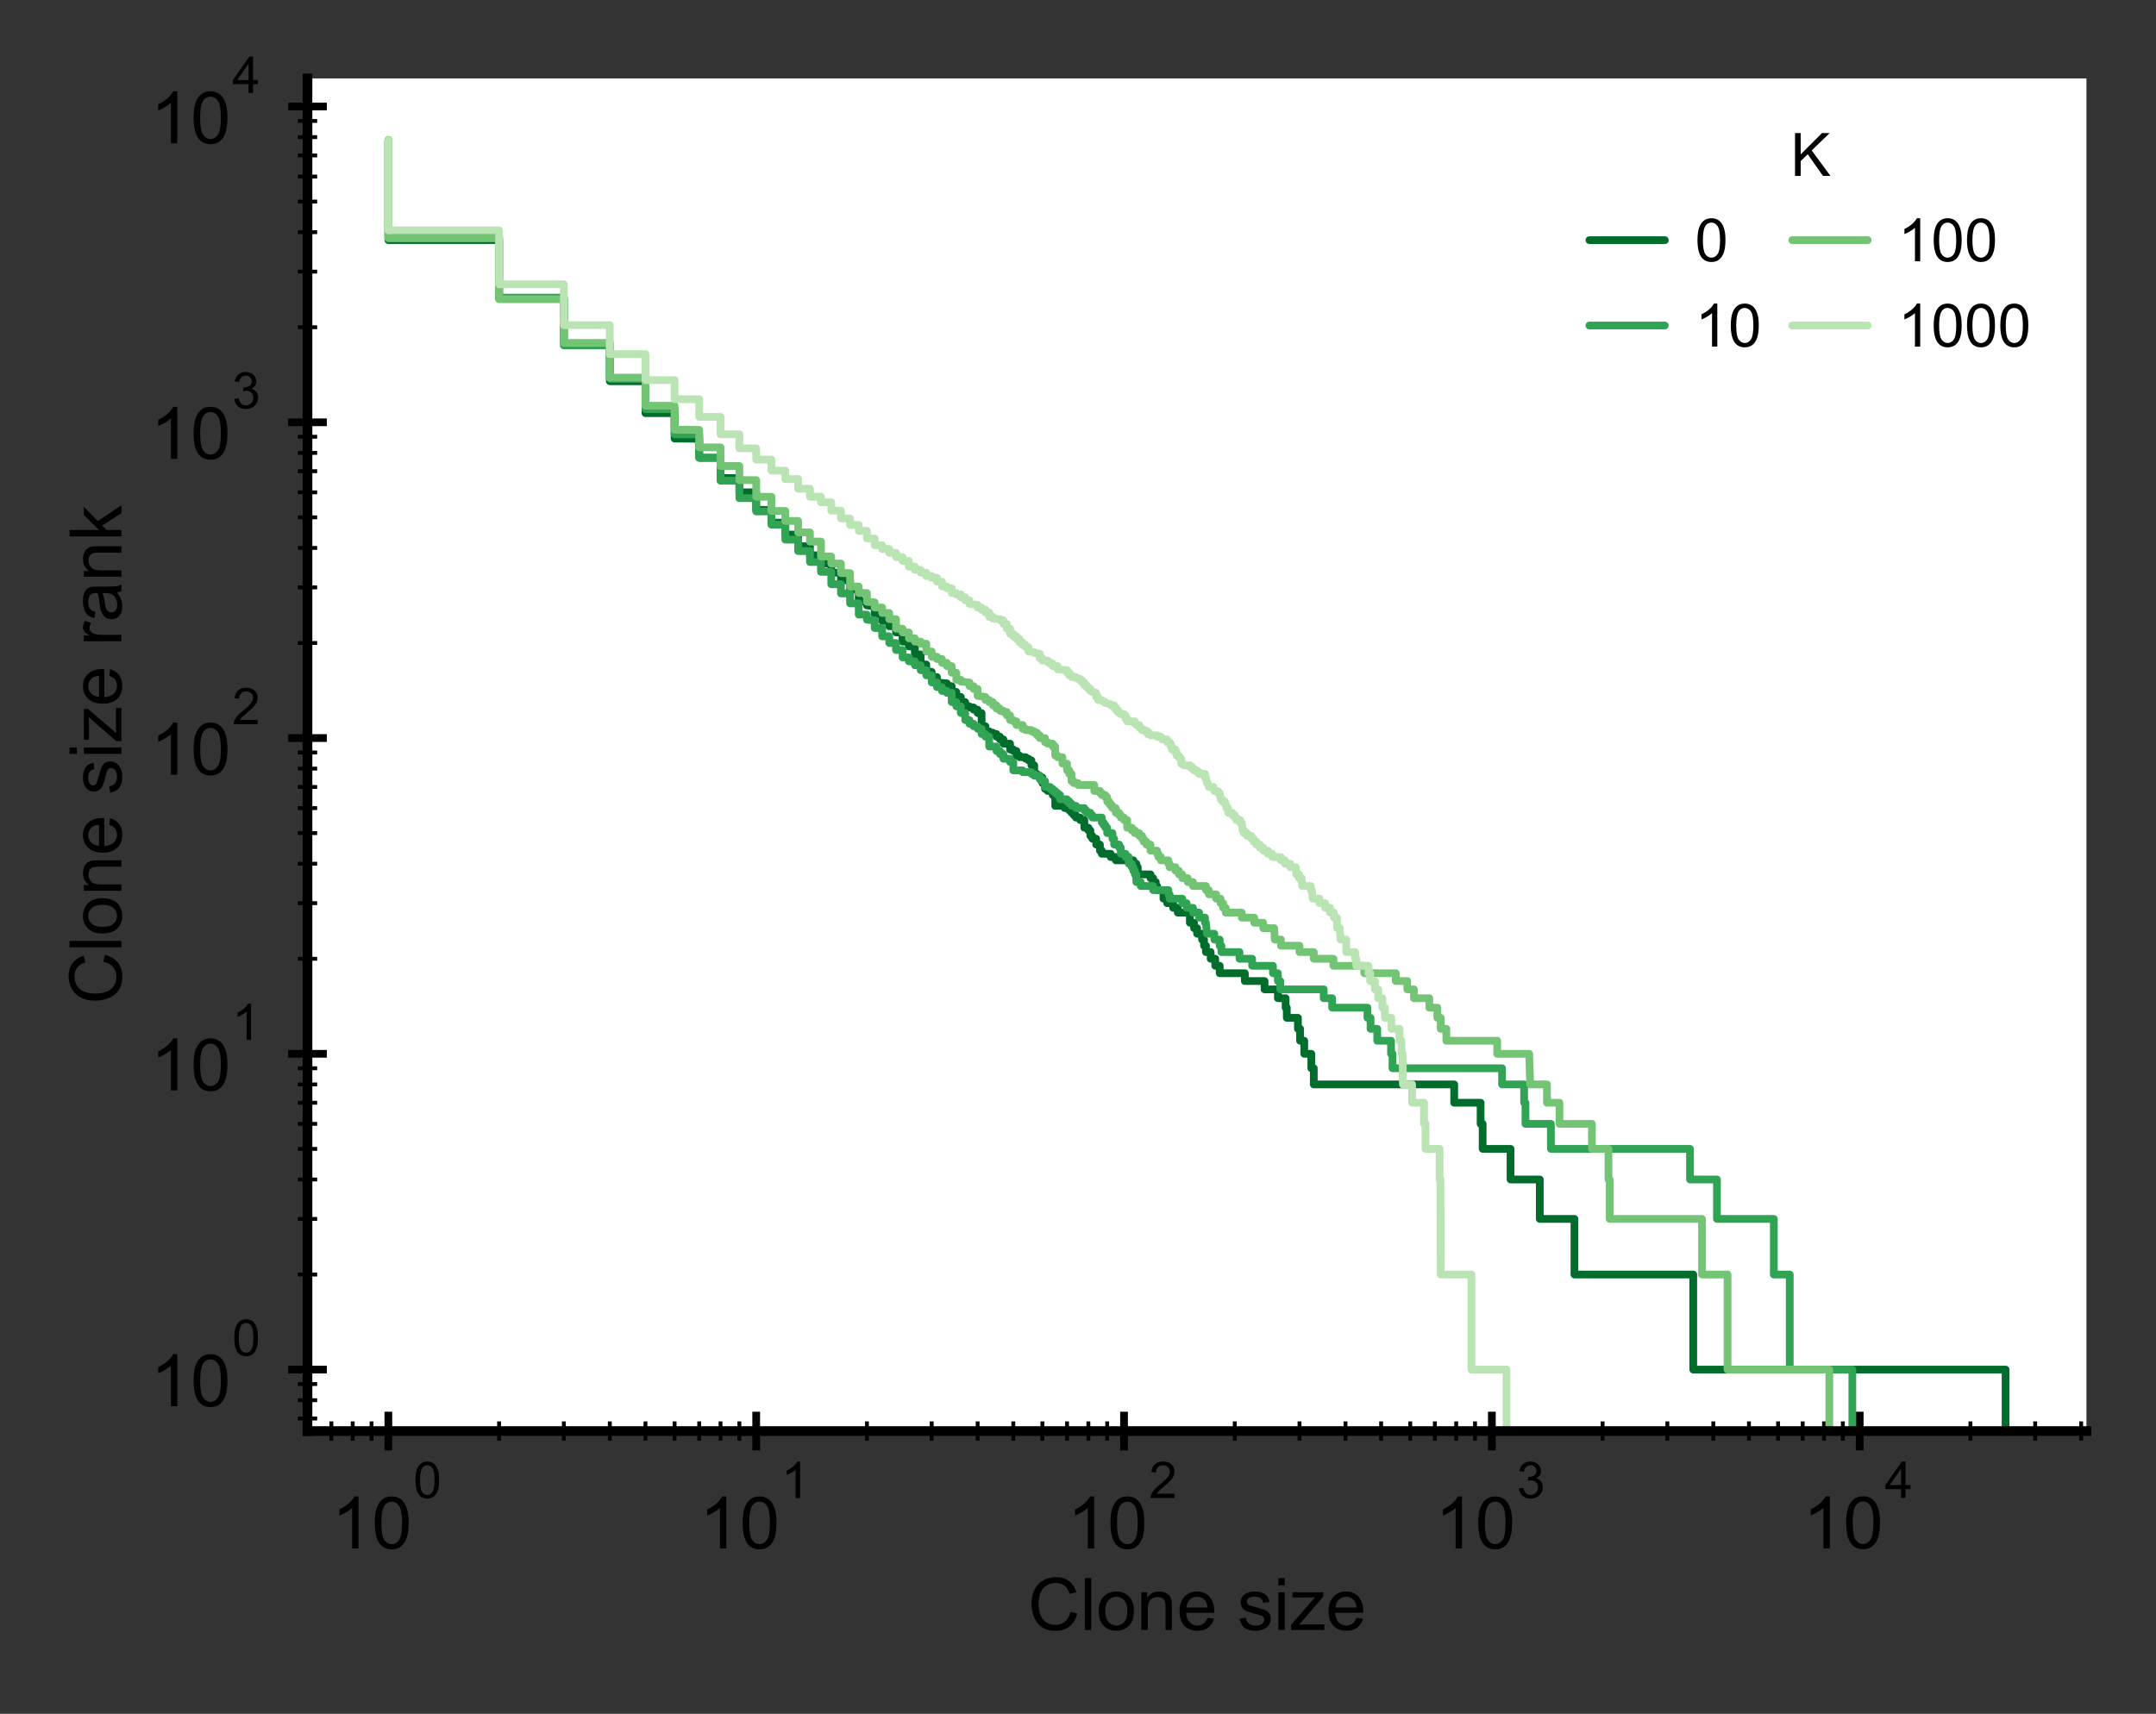 <?xml version="1.0" encoding="utf-8" standalone="no"?>
<!DOCTYPE svg PUBLIC "-//W3C//DTD SVG 1.1//EN"
  "http://www.w3.org/Graphics/SVG/1.1/DTD/svg11.dtd">
<!-- Created with matplotlib (https://matplotlib.org/) -->
<svg height="177.433pt" version="1.1" viewBox="0 0 223.149 177.433" width="223.149pt" xmlns="http://www.w3.org/2000/svg" xmlns:xlink="http://www.w3.org/1999/xlink">
 <rect x="0" y="0" width="223.149" height="177.433" fill="#333333" stroke="none"/>
 <defs>
  <style type="text/css">
*{stroke-linecap:butt;stroke-linejoin:round;}
  </style>
 </defs>
 <g id="figure_1">
  <g id="patch_1">
   <path d="M 0 177.433 
L 223.149 177.433 
L 223.149 0 
L 0 0 
z
" style="fill:none;"/>
  </g>
  <g id="axes_1">
   <g id="patch_2">
    <path d="M 31.827 148.156 
L 215.949 148.156 
L 215.949 8.121 
L 31.827 8.121 
z
" style="fill:#ffffff;"/>
   </g>
   <g id="matplotlib.axis_1">
    <g id="xtick_1">
     <g id="line2d_1">
      <defs>
       <path d="M 0 2 
L 0 -2 
" id="m1734872343" style="stroke:#000000;stroke-width:0.8;"/>
      </defs>
      <g>
       <use style="stroke:#000000;stroke-width:0.8;" x="40.196" xlink:href="#m1734872343" y="148.156"/>
      </g>
     </g>
     <g id="text_1">
      <!-- $\mathdefault{10^{0}}$ -->
      <defs>
       <path d="M 37.25 0 
L 28.469 0 
L 28.469 56 
Q 25.297 52.984 20.141 49.953 
Q 14.984 46.922 10.891 45.406 
L 10.891 53.906 
Q 18.266 57.375 23.781 62.297 
Q 29.297 67.234 31.594 71.875 
L 37.25 71.875 
z
" id="ArialMT-49"/>
       <path d="M 4.156 35.297 
Q 4.156 48 6.766 55.734 
Q 9.375 63.484 14.516 67.672 
Q 19.672 71.875 27.484 71.875 
Q 33.25 71.875 37.594 69.547 
Q 41.938 67.234 44.766 62.859 
Q 47.609 58.5 49.219 52.219 
Q 50.828 45.953 50.828 35.297 
Q 50.828 22.703 48.234 14.969 
Q 45.656 7.234 40.5 3 
Q 35.359 -1.219 27.484 -1.219 
Q 17.141 -1.219 11.234 6.203 
Q 4.156 15.141 4.156 35.297 
z
M 13.188 35.297 
Q 13.188 17.672 17.312 11.828 
Q 21.438 6 27.484 6 
Q 33.547 6 37.672 11.859 
Q 41.797 17.719 41.797 35.297 
Q 41.797 52.984 37.672 58.781 
Q 33.547 64.594 27.391 64.594 
Q 21.344 64.594 17.719 59.469 
Q 13.188 52.938 13.188 35.297 
z
" id="ArialMT-48"/>
      </defs>
      <g transform="translate(34.311 160.387)scale(0.075 -0.075)">
       <use transform="translate(0 0.994)" xlink:href="#ArialMT-49"/>
       <use transform="translate(55.615 0.994)" xlink:href="#ArialMT-48"/>
       <use transform="translate(112.973 70.688)scale(0.7)" xlink:href="#ArialMT-48"/>
      </g>
     </g>
    </g>
    <g id="xtick_2">
     <g id="line2d_2">
      <g>
       <use style="stroke:#000000;stroke-width:0.8;" x="78.267" xlink:href="#m1734872343" y="148.156"/>
      </g>
     </g>
     <g id="text_2">
      <!-- $\mathdefault{10^{1}}$ -->
      <g transform="translate(72.382 160.387)scale(0.075 -0.075)">
       <use transform="translate(0 0.994)" xlink:href="#ArialMT-49"/>
       <use transform="translate(55.615 0.994)" xlink:href="#ArialMT-48"/>
       <use transform="translate(112.973 70.688)scale(0.7)" xlink:href="#ArialMT-49"/>
      </g>
     </g>
    </g>
    <g id="xtick_3">
     <g id="line2d_3">
      <g>
       <use style="stroke:#000000;stroke-width:0.8;" x="116.338" xlink:href="#m1734872343" y="148.156"/>
      </g>
     </g>
     <g id="text_3">
      <!-- $\mathdefault{10^{2}}$ -->
      <defs>
       <path d="M 50.344 8.453 
L 50.344 0 
L 3.031 0 
Q 2.938 3.172 4.047 6.109 
Q 5.859 10.938 9.828 15.625 
Q 13.812 20.312 21.344 26.469 
Q 33.016 36.031 37.109 41.625 
Q 41.219 47.219 41.219 52.203 
Q 41.219 57.422 37.469 61 
Q 33.734 64.594 27.734 64.594 
Q 21.391 64.594 17.578 60.781 
Q 13.766 56.984 13.719 50.25 
L 4.688 51.172 
Q 5.609 61.281 11.656 66.578 
Q 17.719 71.875 27.938 71.875 
Q 38.234 71.875 44.234 66.156 
Q 50.25 60.453 50.25 52 
Q 50.25 47.703 48.484 43.547 
Q 46.734 39.406 42.656 34.812 
Q 38.578 30.219 29.109 22.219 
Q 21.188 15.578 18.938 13.203 
Q 16.703 10.844 15.234 8.453 
z
" id="ArialMT-50"/>
      </defs>
      <g transform="translate(110.453 160.387)scale(0.075 -0.075)">
       <use transform="translate(0 0.994)" xlink:href="#ArialMT-49"/>
       <use transform="translate(55.615 0.994)" xlink:href="#ArialMT-48"/>
       <use transform="translate(112.973 70.688)scale(0.7)" xlink:href="#ArialMT-50"/>
      </g>
     </g>
    </g>
    <g id="xtick_4">
     <g id="line2d_4">
      <g>
       <use style="stroke:#000000;stroke-width:0.8;" x="154.409" xlink:href="#m1734872343" y="148.156"/>
      </g>
     </g>
     <g id="text_4">
      <!-- $\mathdefault{10^{3}}$ -->
      <defs>
       <path d="M 4.203 18.891 
L 12.984 20.062 
Q 14.5 12.594 18.141 9.297 
Q 21.781 6 27 6 
Q 33.203 6 37.469 10.297 
Q 41.75 14.594 41.75 20.953 
Q 41.75 27 37.797 30.922 
Q 33.844 34.859 27.734 34.859 
Q 25.25 34.859 21.531 33.891 
L 22.516 41.609 
Q 23.391 41.5 23.922 41.5 
Q 29.547 41.5 34.031 44.422 
Q 38.531 47.359 38.531 53.469 
Q 38.531 58.297 35.25 61.469 
Q 31.984 64.656 26.812 64.656 
Q 21.688 64.656 18.266 61.422 
Q 14.844 58.203 13.875 51.766 
L 5.078 53.328 
Q 6.688 62.156 12.391 67.016 
Q 18.109 71.875 26.609 71.875 
Q 32.469 71.875 37.391 69.359 
Q 42.328 66.844 44.938 62.5 
Q 47.562 58.156 47.562 53.266 
Q 47.562 48.641 45.062 44.828 
Q 42.578 41.016 37.703 38.766 
Q 44.047 37.312 47.562 32.688 
Q 51.078 28.078 51.078 21.141 
Q 51.078 11.766 44.234 5.25 
Q 37.406 -1.266 26.953 -1.266 
Q 17.531 -1.266 11.297 4.344 
Q 5.078 9.969 4.203 18.891 
z
" id="ArialMT-51"/>
      </defs>
      <g transform="translate(148.524 160.387)scale(0.075 -0.075)">
       <use transform="translate(0 0.994)" xlink:href="#ArialMT-49"/>
       <use transform="translate(55.615 0.994)" xlink:href="#ArialMT-48"/>
       <use transform="translate(112.973 70.688)scale(0.7)" xlink:href="#ArialMT-51"/>
      </g>
     </g>
    </g>
    <g id="xtick_5">
     <g id="line2d_5">
      <g>
       <use style="stroke:#000000;stroke-width:0.8;" x="192.481" xlink:href="#m1734872343" y="148.156"/>
      </g>
     </g>
     <g id="text_5">
      <!-- $\mathdefault{10^{4}}$ -->
      <defs>
       <path d="M 32.328 0 
L 32.328 17.141 
L 1.266 17.141 
L 1.266 25.203 
L 33.938 71.578 
L 41.109 71.578 
L 41.109 25.203 
L 50.781 25.203 
L 50.781 17.141 
L 41.109 17.141 
L 41.109 0 
z
M 32.328 25.203 
L 32.328 57.469 
L 9.906 25.203 
z
" id="ArialMT-52"/>
      </defs>
      <g transform="translate(186.595 160.312)scale(0.075 -0.075)">
       <use transform="translate(0 0.202)" xlink:href="#ArialMT-49"/>
       <use transform="translate(55.615 0.202)" xlink:href="#ArialMT-48"/>
       <use transform="translate(112.973 69.895)scale(0.7)" xlink:href="#ArialMT-52"/>
      </g>
     </g>
    </g>
    <g id="xtick_6">
     <g id="line2d_6">
      <defs>
       <path d="M 0 1 
L 0 -1 
" id="mce975671ee" style="stroke:#000000;stroke-width:0.4;"/>
      </defs>
      <g>
       <use style="stroke:#000000;stroke-width:0.4;" x="34.298" xlink:href="#mce975671ee" y="148.156"/>
      </g>
     </g>
    </g>
    <g id="xtick_7">
     <g id="line2d_7">
      <g>
       <use style="stroke:#000000;stroke-width:0.4;" x="36.506" xlink:href="#mce975671ee" y="148.156"/>
      </g>
     </g>
    </g>
    <g id="xtick_8">
     <g id="line2d_8">
      <g>
       <use style="stroke:#000000;stroke-width:0.4;" x="38.454" xlink:href="#mce975671ee" y="148.156"/>
      </g>
     </g>
    </g>
    <g id="xtick_9">
     <g id="line2d_9">
      <g>
       <use style="stroke:#000000;stroke-width:0.4;" x="51.656" xlink:href="#mce975671ee" y="148.156"/>
      </g>
     </g>
    </g>
    <g id="xtick_10">
     <g id="line2d_10">
      <g>
       <use style="stroke:#000000;stroke-width:0.4;" x="58.36" xlink:href="#mce975671ee" y="148.156"/>
      </g>
     </g>
    </g>
    <g id="xtick_11">
     <g id="line2d_11">
      <g>
       <use style="stroke:#000000;stroke-width:0.4;" x="63.117" xlink:href="#mce975671ee" y="148.156"/>
      </g>
     </g>
    </g>
    <g id="xtick_12">
     <g id="line2d_12">
      <g>
       <use style="stroke:#000000;stroke-width:0.4;" x="66.806" xlink:href="#mce975671ee" y="148.156"/>
      </g>
     </g>
    </g>
    <g id="xtick_13">
     <g id="line2d_13">
      <g>
       <use style="stroke:#000000;stroke-width:0.4;" x="69.821" xlink:href="#mce975671ee" y="148.156"/>
      </g>
     </g>
    </g>
    <g id="xtick_14">
     <g id="line2d_14">
      <g>
       <use style="stroke:#000000;stroke-width:0.4;" x="72.37" xlink:href="#mce975671ee" y="148.156"/>
      </g>
     </g>
    </g>
    <g id="xtick_15">
     <g id="line2d_15">
      <g>
       <use style="stroke:#000000;stroke-width:0.4;" x="74.577" xlink:href="#mce975671ee" y="148.156"/>
      </g>
     </g>
    </g>
    <g id="xtick_16">
     <g id="line2d_16">
      <g>
       <use style="stroke:#000000;stroke-width:0.4;" x="76.525" xlink:href="#mce975671ee" y="148.156"/>
      </g>
     </g>
    </g>
    <g id="xtick_17">
     <g id="line2d_17">
      <g>
       <use style="stroke:#000000;stroke-width:0.4;" x="89.728" xlink:href="#mce975671ee" y="148.156"/>
      </g>
     </g>
    </g>
    <g id="xtick_18">
     <g id="line2d_18">
      <g>
       <use style="stroke:#000000;stroke-width:0.4;" x="96.432" xlink:href="#mce975671ee" y="148.156"/>
      </g>
     </g>
    </g>
    <g id="xtick_19">
     <g id="line2d_19">
      <g>
       <use style="stroke:#000000;stroke-width:0.4;" x="101.188" xlink:href="#mce975671ee" y="148.156"/>
      </g>
     </g>
    </g>
    <g id="xtick_20">
     <g id="line2d_20">
      <g>
       <use style="stroke:#000000;stroke-width:0.4;" x="104.878" xlink:href="#mce975671ee" y="148.156"/>
      </g>
     </g>
    </g>
    <g id="xtick_21">
     <g id="line2d_21">
      <g>
       <use style="stroke:#000000;stroke-width:0.4;" x="107.892" xlink:href="#mce975671ee" y="148.156"/>
      </g>
     </g>
    </g>
    <g id="xtick_22">
     <g id="line2d_22">
      <g>
       <use style="stroke:#000000;stroke-width:0.4;" x="110.441" xlink:href="#mce975671ee" y="148.156"/>
      </g>
     </g>
    </g>
    <g id="xtick_23">
     <g id="line2d_23">
      <g>
       <use style="stroke:#000000;stroke-width:0.4;" x="112.649" xlink:href="#mce975671ee" y="148.156"/>
      </g>
     </g>
    </g>
    <g id="xtick_24">
     <g id="line2d_24">
      <g>
       <use style="stroke:#000000;stroke-width:0.4;" x="114.596" xlink:href="#mce975671ee" y="148.156"/>
      </g>
     </g>
    </g>
    <g id="xtick_25">
     <g id="line2d_25">
      <g>
       <use style="stroke:#000000;stroke-width:0.4;" x="127.799" xlink:href="#mce975671ee" y="148.156"/>
      </g>
     </g>
    </g>
    <g id="xtick_26">
     <g id="line2d_26">
      <g>
       <use style="stroke:#000000;stroke-width:0.4;" x="134.503" xlink:href="#mce975671ee" y="148.156"/>
      </g>
     </g>
    </g>
    <g id="xtick_27">
     <g id="line2d_27">
      <g>
       <use style="stroke:#000000;stroke-width:0.4;" x="139.259" xlink:href="#mce975671ee" y="148.156"/>
      </g>
     </g>
    </g>
    <g id="xtick_28">
     <g id="line2d_28">
      <g>
       <use style="stroke:#000000;stroke-width:0.4;" x="142.949" xlink:href="#mce975671ee" y="148.156"/>
      </g>
     </g>
    </g>
    <g id="xtick_29">
     <g id="line2d_29">
      <g>
       <use style="stroke:#000000;stroke-width:0.4;" x="145.963" xlink:href="#mce975671ee" y="148.156"/>
      </g>
     </g>
    </g>
    <g id="xtick_30">
     <g id="line2d_30">
      <g>
       <use style="stroke:#000000;stroke-width:0.4;" x="148.512" xlink:href="#mce975671ee" y="148.156"/>
      </g>
     </g>
    </g>
    <g id="xtick_31">
     <g id="line2d_31">
      <g>
       <use style="stroke:#000000;stroke-width:0.4;" x="150.72" xlink:href="#mce975671ee" y="148.156"/>
      </g>
     </g>
    </g>
    <g id="xtick_32">
     <g id="line2d_32">
      <g>
       <use style="stroke:#000000;stroke-width:0.4;" x="152.667" xlink:href="#mce975671ee" y="148.156"/>
      </g>
     </g>
    </g>
    <g id="xtick_33">
     <g id="line2d_33">
      <g>
       <use style="stroke:#000000;stroke-width:0.4;" x="165.87" xlink:href="#mce975671ee" y="148.156"/>
      </g>
     </g>
    </g>
    <g id="xtick_34">
     <g id="line2d_34">
      <g>
       <use style="stroke:#000000;stroke-width:0.4;" x="172.574" xlink:href="#mce975671ee" y="148.156"/>
      </g>
     </g>
    </g>
    <g id="xtick_35">
     <g id="line2d_35">
      <g>
       <use style="stroke:#000000;stroke-width:0.4;" x="177.33" xlink:href="#mce975671ee" y="148.156"/>
      </g>
     </g>
    </g>
    <g id="xtick_36">
     <g id="line2d_36">
      <g>
       <use style="stroke:#000000;stroke-width:0.4;" x="181.02" xlink:href="#mce975671ee" y="148.156"/>
      </g>
     </g>
    </g>
    <g id="xtick_37">
     <g id="line2d_37">
      <g>
       <use style="stroke:#000000;stroke-width:0.4;" x="184.035" xlink:href="#mce975671ee" y="148.156"/>
      </g>
     </g>
    </g>
    <g id="xtick_38">
     <g id="line2d_38">
      <g>
       <use style="stroke:#000000;stroke-width:0.4;" x="186.583" xlink:href="#mce975671ee" y="148.156"/>
      </g>
     </g>
    </g>
    <g id="xtick_39">
     <g id="line2d_39">
      <g>
       <use style="stroke:#000000;stroke-width:0.4;" x="188.791" xlink:href="#mce975671ee" y="148.156"/>
      </g>
     </g>
    </g>
    <g id="xtick_40">
     <g id="line2d_40">
      <g>
       <use style="stroke:#000000;stroke-width:0.4;" x="190.739" xlink:href="#mce975671ee" y="148.156"/>
      </g>
     </g>
    </g>
    <g id="xtick_41">
     <g id="line2d_41">
      <g>
       <use style="stroke:#000000;stroke-width:0.4;" x="203.941" xlink:href="#mce975671ee" y="148.156"/>
      </g>
     </g>
    </g>
    <g id="xtick_42">
     <g id="line2d_42">
      <g>
       <use style="stroke:#000000;stroke-width:0.4;" x="210.645" xlink:href="#mce975671ee" y="148.156"/>
      </g>
     </g>
    </g>
    <g id="xtick_43">
     <g id="line2d_43">
      <g>
       <use style="stroke:#000000;stroke-width:0.4;" x="215.402" xlink:href="#mce975671ee" y="148.156"/>
      </g>
     </g>
    </g>
    <g id="text_6">
     <!-- Clone size -->
     <defs>
      <path d="M 58.797 25.094 
L 68.266 22.703 
Q 65.281 11.031 57.547 4.906 
Q 49.812 -1.219 38.625 -1.219 
Q 27.047 -1.219 19.797 3.484 
Q 12.547 8.203 8.766 17.141 
Q 4.984 26.078 4.984 36.328 
Q 4.984 47.516 9.25 55.828 
Q 13.531 64.156 21.406 68.469 
Q 29.297 72.797 38.766 72.797 
Q 49.516 72.797 56.828 67.328 
Q 64.156 61.859 67.047 51.953 
L 57.719 49.75 
Q 55.219 57.562 50.484 61.125 
Q 45.75 64.703 38.578 64.703 
Q 30.328 64.703 24.781 60.734 
Q 19.234 56.781 16.984 50.109 
Q 14.75 43.453 14.75 36.375 
Q 14.75 27.25 17.406 20.438 
Q 20.062 13.625 25.672 10.25 
Q 31.297 6.891 37.844 6.891 
Q 45.797 6.891 51.312 11.469 
Q 56.844 16.062 58.797 25.094 
z
" id="ArialMT-67"/>
      <path d="M 6.391 0 
L 6.391 71.578 
L 15.188 71.578 
L 15.188 0 
z
" id="ArialMT-108"/>
      <path d="M 3.328 25.922 
Q 3.328 40.328 11.328 47.266 
Q 18.016 53.031 27.641 53.031 
Q 38.328 53.031 45.109 46.016 
Q 51.906 39.016 51.906 26.656 
Q 51.906 16.656 48.906 10.906 
Q 45.906 5.172 40.156 2 
Q 34.422 -1.172 27.641 -1.172 
Q 16.75 -1.172 10.031 5.812 
Q 3.328 12.797 3.328 25.922 
z
M 12.359 25.922 
Q 12.359 15.969 16.703 11.016 
Q 21.047 6.062 27.641 6.062 
Q 34.188 6.062 38.531 11.031 
Q 42.875 16.016 42.875 26.219 
Q 42.875 35.844 38.5 40.797 
Q 34.125 45.75 27.641 45.75 
Q 21.047 45.75 16.703 40.812 
Q 12.359 35.891 12.359 25.922 
z
" id="ArialMT-111"/>
      <path d="M 6.594 0 
L 6.594 51.859 
L 14.5 51.859 
L 14.5 44.484 
Q 20.219 53.031 31 53.031 
Q 35.688 53.031 39.625 51.344 
Q 43.562 49.656 45.516 46.922 
Q 47.469 44.188 48.25 40.438 
Q 48.734 37.984 48.734 31.891 
L 48.734 0 
L 39.938 0 
L 39.938 31.547 
Q 39.938 36.922 38.906 39.578 
Q 37.891 42.234 35.281 43.812 
Q 32.672 45.406 29.156 45.406 
Q 23.531 45.406 19.453 41.844 
Q 15.375 38.281 15.375 28.328 
L 15.375 0 
z
" id="ArialMT-110"/>
      <path d="M 42.094 16.703 
L 51.172 15.578 
Q 49.031 7.625 43.219 3.219 
Q 37.406 -1.172 28.375 -1.172 
Q 17 -1.172 10.328 5.828 
Q 3.656 12.844 3.656 25.484 
Q 3.656 38.578 10.391 45.797 
Q 17.141 53.031 27.875 53.031 
Q 38.281 53.031 44.875 45.953 
Q 51.469 38.875 51.469 26.031 
Q 51.469 25.25 51.422 23.688 
L 12.75 23.688 
Q 13.234 15.141 17.578 10.594 
Q 21.922 6.062 28.422 6.062 
Q 33.25 6.062 36.672 8.594 
Q 40.094 11.141 42.094 16.703 
z
M 13.234 30.906 
L 42.188 30.906 
Q 41.609 37.453 38.875 40.719 
Q 34.672 45.797 27.984 45.797 
Q 21.922 45.797 17.797 41.75 
Q 13.672 37.703 13.234 30.906 
z
" id="ArialMT-101"/>
      <path id="ArialMT-32"/>
      <path d="M 3.078 15.484 
L 11.766 16.844 
Q 12.5 11.625 15.844 8.844 
Q 19.188 6.062 25.203 6.062 
Q 31.25 6.062 34.172 8.516 
Q 37.109 10.984 37.109 14.312 
Q 37.109 17.281 34.516 19 
Q 32.719 20.172 25.531 21.969 
Q 15.875 24.422 12.141 26.203 
Q 8.406 27.984 6.469 31.125 
Q 4.547 34.281 4.547 38.094 
Q 4.547 41.547 6.125 44.5 
Q 7.719 47.469 10.453 49.422 
Q 12.5 50.922 16.031 51.969 
Q 19.578 53.031 23.641 53.031 
Q 29.734 53.031 34.344 51.266 
Q 38.969 49.516 41.156 46.5 
Q 43.359 43.5 44.188 38.484 
L 35.594 37.312 
Q 35.016 41.312 32.203 43.547 
Q 29.391 45.797 24.266 45.797 
Q 18.219 45.797 15.625 43.797 
Q 13.031 41.797 13.031 39.109 
Q 13.031 37.406 14.109 36.031 
Q 15.188 34.625 17.484 33.688 
Q 18.797 33.203 25.25 31.453 
Q 34.578 28.953 38.25 27.359 
Q 41.938 25.781 44.031 22.75 
Q 46.141 19.734 46.141 15.234 
Q 46.141 10.844 43.578 6.953 
Q 41.016 3.078 36.172 0.953 
Q 31.344 -1.172 25.25 -1.172 
Q 15.141 -1.172 9.844 3.031 
Q 4.547 7.234 3.078 15.484 
z
" id="ArialMT-115"/>
      <path d="M 6.641 61.469 
L 6.641 71.578 
L 15.438 71.578 
L 15.438 61.469 
z
M 6.641 0 
L 6.641 51.859 
L 15.438 51.859 
L 15.438 0 
z
" id="ArialMT-105"/>
      <path d="M 1.953 0 
L 1.953 7.125 
L 34.969 45.016 
Q 29.344 44.734 25.047 44.734 
L 3.906 44.734 
L 3.906 51.859 
L 46.297 51.859 
L 46.297 46.047 
L 18.219 13.141 
L 12.797 7.125 
Q 18.703 7.562 23.875 7.562 
L 47.859 7.562 
L 47.859 0 
z
" id="ArialMT-122"/>
     </defs>
     <g transform="translate(106.387 168.743)scale(0.075 -0.075)">
      <use xlink:href="#ArialMT-67"/>
      <use x="72.217" xlink:href="#ArialMT-108"/>
      <use x="94.434" xlink:href="#ArialMT-111"/>
      <use x="150.049" xlink:href="#ArialMT-110"/>
      <use x="205.664" xlink:href="#ArialMT-101"/>
      <use x="261.279" xlink:href="#ArialMT-32"/>
      <use x="289.062" xlink:href="#ArialMT-115"/>
      <use x="339.062" xlink:href="#ArialMT-105"/>
      <use x="361.279" xlink:href="#ArialMT-122"/>
      <use x="411.279" xlink:href="#ArialMT-101"/>
     </g>
    </g>
   </g>
   <g id="matplotlib.axis_2">
    <g id="ytick_1">
     <g id="line2d_44">
      <defs>
       <path d="M 2 0 
L -2 -0 
" id="m410674ab77" style="stroke:#000000;stroke-width:0.8;"/>
      </defs>
      <g>
       <use style="stroke:#000000;stroke-width:0.8;" x="31.827" xlink:href="#m410674ab77" y="141.791"/>
      </g>
     </g>
     <g id="text_7">
      <!-- $\mathdefault{10^{0}}$ -->
      <g transform="translate(15.556 145.656)scale(0.075 -0.075)">
       <use transform="translate(0 0.994)" xlink:href="#ArialMT-49"/>
       <use transform="translate(55.615 0.994)" xlink:href="#ArialMT-48"/>
       <use transform="translate(112.973 70.688)scale(0.7)" xlink:href="#ArialMT-48"/>
      </g>
     </g>
    </g>
    <g id="ytick_2">
     <g id="line2d_45">
      <g>
       <use style="stroke:#000000;stroke-width:0.8;" x="31.827" xlink:href="#m410674ab77" y="109.1"/>
      </g>
     </g>
     <g id="text_8">
      <!-- $\mathdefault{10^{1}}$ -->
      <g transform="translate(15.556 112.966)scale(0.075 -0.075)">
       <use transform="translate(0 0.994)" xlink:href="#ArialMT-49"/>
       <use transform="translate(55.615 0.994)" xlink:href="#ArialMT-48"/>
       <use transform="translate(112.973 70.688)scale(0.7)" xlink:href="#ArialMT-49"/>
      </g>
     </g>
    </g>
    <g id="ytick_3">
     <g id="line2d_46">
      <g>
       <use style="stroke:#000000;stroke-width:0.8;" x="31.827" xlink:href="#m410674ab77" y="76.409"/>
      </g>
     </g>
     <g id="text_9">
      <!-- $\mathdefault{10^{2}}$ -->
      <g transform="translate(15.556 80.275)scale(0.075 -0.075)">
       <use transform="translate(0 0.994)" xlink:href="#ArialMT-49"/>
       <use transform="translate(55.615 0.994)" xlink:href="#ArialMT-48"/>
       <use transform="translate(112.973 70.688)scale(0.7)" xlink:href="#ArialMT-50"/>
      </g>
     </g>
    </g>
    <g id="ytick_4">
     <g id="line2d_47">
      <g>
       <use style="stroke:#000000;stroke-width:0.8;" x="31.827" xlink:href="#m410674ab77" y="43.719"/>
      </g>
     </g>
     <g id="text_10">
      <!-- $\mathdefault{10^{3}}$ -->
      <g transform="translate(15.556 47.584)scale(0.075 -0.075)">
       <use transform="translate(0 0.994)" xlink:href="#ArialMT-49"/>
       <use transform="translate(55.615 0.994)" xlink:href="#ArialMT-48"/>
       <use transform="translate(112.973 70.688)scale(0.7)" xlink:href="#ArialMT-51"/>
      </g>
     </g>
    </g>
    <g id="ytick_5">
     <g id="line2d_48">
      <g>
       <use style="stroke:#000000;stroke-width:0.8;" x="31.827" xlink:href="#m410674ab77" y="11.028"/>
      </g>
     </g>
     <g id="text_11">
      <!-- $\mathdefault{10^{4}}$ -->
      <g transform="translate(15.556 14.856)scale(0.075 -0.075)">
       <use transform="translate(0 0.202)" xlink:href="#ArialMT-49"/>
       <use transform="translate(55.615 0.202)" xlink:href="#ArialMT-48"/>
       <use transform="translate(112.973 69.895)scale(0.7)" xlink:href="#ArialMT-52"/>
      </g>
     </g>
    </g>
    <g id="ytick_6">
     <g id="line2d_49">
      <defs>
       <path d="M 1 0 
L -1 -0 
" id="me11f5a31c5" style="stroke:#000000;stroke-width:0.4;"/>
      </defs>
      <g>
       <use style="stroke:#000000;stroke-width:0.4;" x="31.827" xlink:href="#me11f5a31c5" y="146.855"/>
      </g>
     </g>
    </g>
    <g id="ytick_7">
     <g id="line2d_50">
      <g>
       <use style="stroke:#000000;stroke-width:0.4;" x="31.827" xlink:href="#me11f5a31c5" y="144.959"/>
      </g>
     </g>
    </g>
    <g id="ytick_8">
     <g id="line2d_51">
      <g>
       <use style="stroke:#000000;stroke-width:0.4;" x="31.827" xlink:href="#me11f5a31c5" y="143.287"/>
      </g>
     </g>
    </g>
    <g id="ytick_9">
     <g id="line2d_52">
      <g>
       <use style="stroke:#000000;stroke-width:0.4;" x="31.827" xlink:href="#me11f5a31c5" y="131.95"/>
      </g>
     </g>
    </g>
    <g id="ytick_10">
     <g id="line2d_53">
      <g>
       <use style="stroke:#000000;stroke-width:0.4;" x="31.827" xlink:href="#me11f5a31c5" y="126.193"/>
      </g>
     </g>
    </g>
    <g id="ytick_11">
     <g id="line2d_54">
      <g>
       <use style="stroke:#000000;stroke-width:0.4;" x="31.827" xlink:href="#me11f5a31c5" y="122.109"/>
      </g>
     </g>
    </g>
    <g id="ytick_12">
     <g id="line2d_55">
      <g>
       <use style="stroke:#000000;stroke-width:0.4;" x="31.827" xlink:href="#me11f5a31c5" y="118.941"/>
      </g>
     </g>
    </g>
    <g id="ytick_13">
     <g id="line2d_56">
      <g>
       <use style="stroke:#000000;stroke-width:0.4;" x="31.827" xlink:href="#me11f5a31c5" y="116.352"/>
      </g>
     </g>
    </g>
    <g id="ytick_14">
     <g id="line2d_57">
      <g>
       <use style="stroke:#000000;stroke-width:0.4;" x="31.827" xlink:href="#me11f5a31c5" y="114.164"/>
      </g>
     </g>
    </g>
    <g id="ytick_15">
     <g id="line2d_58">
      <g>
       <use style="stroke:#000000;stroke-width:0.4;" x="31.827" xlink:href="#me11f5a31c5" y="112.268"/>
      </g>
     </g>
    </g>
    <g id="ytick_16">
     <g id="line2d_59">
      <g>
       <use style="stroke:#000000;stroke-width:0.4;" x="31.827" xlink:href="#me11f5a31c5" y="110.596"/>
      </g>
     </g>
    </g>
    <g id="ytick_17">
     <g id="line2d_60">
      <g>
       <use style="stroke:#000000;stroke-width:0.4;" x="31.827" xlink:href="#me11f5a31c5" y="99.259"/>
      </g>
     </g>
    </g>
    <g id="ytick_18">
     <g id="line2d_61">
      <g>
       <use style="stroke:#000000;stroke-width:0.4;" x="31.827" xlink:href="#me11f5a31c5" y="93.503"/>
      </g>
     </g>
    </g>
    <g id="ytick_19">
     <g id="line2d_62">
      <g>
       <use style="stroke:#000000;stroke-width:0.4;" x="31.827" xlink:href="#me11f5a31c5" y="89.418"/>
      </g>
     </g>
    </g>
    <g id="ytick_20">
     <g id="line2d_63">
      <g>
       <use style="stroke:#000000;stroke-width:0.4;" x="31.827" xlink:href="#me11f5a31c5" y="86.25"/>
      </g>
     </g>
    </g>
    <g id="ytick_21">
     <g id="line2d_64">
      <g>
       <use style="stroke:#000000;stroke-width:0.4;" x="31.827" xlink:href="#me11f5a31c5" y="83.662"/>
      </g>
     </g>
    </g>
    <g id="ytick_22">
     <g id="line2d_65">
      <g>
       <use style="stroke:#000000;stroke-width:0.4;" x="31.827" xlink:href="#me11f5a31c5" y="81.473"/>
      </g>
     </g>
    </g>
    <g id="ytick_23">
     <g id="line2d_66">
      <g>
       <use style="stroke:#000000;stroke-width:0.4;" x="31.827" xlink:href="#me11f5a31c5" y="79.577"/>
      </g>
     </g>
    </g>
    <g id="ytick_24">
     <g id="line2d_67">
      <g>
       <use style="stroke:#000000;stroke-width:0.4;" x="31.827" xlink:href="#me11f5a31c5" y="77.905"/>
      </g>
     </g>
    </g>
    <g id="ytick_25">
     <g id="line2d_68">
      <g>
       <use style="stroke:#000000;stroke-width:0.4;" x="31.827" xlink:href="#me11f5a31c5" y="66.569"/>
      </g>
     </g>
    </g>
    <g id="ytick_26">
     <g id="line2d_69">
      <g>
       <use style="stroke:#000000;stroke-width:0.4;" x="31.827" xlink:href="#me11f5a31c5" y="60.812"/>
      </g>
     </g>
    </g>
    <g id="ytick_27">
     <g id="line2d_70">
      <g>
       <use style="stroke:#000000;stroke-width:0.4;" x="31.827" xlink:href="#me11f5a31c5" y="56.728"/>
      </g>
     </g>
    </g>
    <g id="ytick_28">
     <g id="line2d_71">
      <g>
       <use style="stroke:#000000;stroke-width:0.4;" x="31.827" xlink:href="#me11f5a31c5" y="53.56"/>
      </g>
     </g>
    </g>
    <g id="ytick_29">
     <g id="line2d_72">
      <g>
       <use style="stroke:#000000;stroke-width:0.4;" x="31.827" xlink:href="#me11f5a31c5" y="50.971"/>
      </g>
     </g>
    </g>
    <g id="ytick_30">
     <g id="line2d_73">
      <g>
       <use style="stroke:#000000;stroke-width:0.4;" x="31.827" xlink:href="#me11f5a31c5" y="48.783"/>
      </g>
     </g>
    </g>
    <g id="ytick_31">
     <g id="line2d_74">
      <g>
       <use style="stroke:#000000;stroke-width:0.4;" x="31.827" xlink:href="#me11f5a31c5" y="46.887"/>
      </g>
     </g>
    </g>
    <g id="ytick_32">
     <g id="line2d_75">
      <g>
       <use style="stroke:#000000;stroke-width:0.4;" x="31.827" xlink:href="#me11f5a31c5" y="45.215"/>
      </g>
     </g>
    </g>
    <g id="ytick_33">
     <g id="line2d_76">
      <g>
       <use style="stroke:#000000;stroke-width:0.4;" x="31.827" xlink:href="#me11f5a31c5" y="33.878"/>
      </g>
     </g>
    </g>
    <g id="ytick_34">
     <g id="line2d_77">
      <g>
       <use style="stroke:#000000;stroke-width:0.4;" x="31.827" xlink:href="#me11f5a31c5" y="28.121"/>
      </g>
     </g>
    </g>
    <g id="ytick_35">
     <g id="line2d_78">
      <g>
       <use style="stroke:#000000;stroke-width:0.4;" x="31.827" xlink:href="#me11f5a31c5" y="24.037"/>
      </g>
     </g>
    </g>
    <g id="ytick_36">
     <g id="line2d_79">
      <g>
       <use style="stroke:#000000;stroke-width:0.4;" x="31.827" xlink:href="#me11f5a31c5" y="20.869"/>
      </g>
     </g>
    </g>
    <g id="ytick_37">
     <g id="line2d_80">
      <g>
       <use style="stroke:#000000;stroke-width:0.4;" x="31.827" xlink:href="#me11f5a31c5" y="18.281"/>
      </g>
     </g>
    </g>
    <g id="ytick_38">
     <g id="line2d_81">
      <g>
       <use style="stroke:#000000;stroke-width:0.4;" x="31.827" xlink:href="#me11f5a31c5" y="16.092"/>
      </g>
     </g>
    </g>
    <g id="ytick_39">
     <g id="line2d_82">
      <g>
       <use style="stroke:#000000;stroke-width:0.4;" x="31.827" xlink:href="#me11f5a31c5" y="14.196"/>
      </g>
     </g>
    </g>
    <g id="ytick_40">
     <g id="line2d_83">
      <g>
       <use style="stroke:#000000;stroke-width:0.4;" x="31.827" xlink:href="#me11f5a31c5" y="12.524"/>
      </g>
     </g>
    </g>
    <g id="text_12">
     <!-- Clone size rank -->
     <defs>
      <path d="M 6.5 0 
L 6.5 51.859 
L 14.406 51.859 
L 14.406 44 
Q 17.438 49.516 20 51.266 
Q 22.562 53.031 25.641 53.031 
Q 30.078 53.031 34.672 50.203 
L 31.641 42.047 
Q 28.422 43.953 25.203 43.953 
Q 22.312 43.953 20.016 42.219 
Q 17.719 40.484 16.75 37.406 
Q 15.281 32.719 15.281 27.156 
L 15.281 0 
z
" id="ArialMT-114"/>
      <path d="M 40.438 6.391 
Q 35.547 2.25 31.031 0.531 
Q 26.516 -1.172 21.344 -1.172 
Q 12.797 -1.172 8.203 3 
Q 3.609 7.172 3.609 13.672 
Q 3.609 17.484 5.344 20.625 
Q 7.078 23.781 9.891 25.688 
Q 12.703 27.594 16.219 28.562 
Q 18.797 29.25 24.031 29.891 
Q 34.672 31.156 39.703 32.906 
Q 39.75 34.719 39.75 35.203 
Q 39.75 40.578 37.25 42.781 
Q 33.891 45.75 27.25 45.75 
Q 21.047 45.75 18.094 43.578 
Q 15.141 41.406 13.719 35.891 
L 5.125 37.062 
Q 6.297 42.578 8.984 45.969 
Q 11.672 49.359 16.75 51.188 
Q 21.828 53.031 28.516 53.031 
Q 35.156 53.031 39.297 51.469 
Q 43.453 49.906 45.406 47.531 
Q 47.359 45.172 48.141 41.547 
Q 48.578 39.312 48.578 33.453 
L 48.578 21.734 
Q 48.578 9.469 49.141 6.219 
Q 49.703 2.984 51.375 0 
L 42.188 0 
Q 40.828 2.734 40.438 6.391 
z
M 39.703 26.031 
Q 34.906 24.078 25.344 22.703 
Q 19.922 21.922 17.672 20.938 
Q 15.438 19.969 14.203 18.094 
Q 12.984 16.219 12.984 13.922 
Q 12.984 10.406 15.641 8.062 
Q 18.312 5.719 23.438 5.719 
Q 28.516 5.719 32.469 7.938 
Q 36.422 10.156 38.281 14.016 
Q 39.703 17 39.703 22.797 
z
" id="ArialMT-97"/>
      <path d="M 6.641 0 
L 6.641 71.578 
L 15.438 71.578 
L 15.438 30.766 
L 36.234 51.859 
L 47.609 51.859 
L 27.781 32.625 
L 49.609 0 
L 38.766 0 
L 21.625 26.516 
L 15.438 20.562 
L 15.438 0 
z
" id="ArialMT-107"/>
     </defs>
     <g transform="translate(12.566 103.972)rotate(-90)scale(0.075 -0.075)">
      <use xlink:href="#ArialMT-67"/>
      <use x="72.217" xlink:href="#ArialMT-108"/>
      <use x="94.434" xlink:href="#ArialMT-111"/>
      <use x="150.049" xlink:href="#ArialMT-110"/>
      <use x="205.664" xlink:href="#ArialMT-101"/>
      <use x="261.279" xlink:href="#ArialMT-32"/>
      <use x="289.062" xlink:href="#ArialMT-115"/>
      <use x="339.062" xlink:href="#ArialMT-105"/>
      <use x="361.279" xlink:href="#ArialMT-122"/>
      <use x="411.279" xlink:href="#ArialMT-101"/>
      <use x="466.895" xlink:href="#ArialMT-32"/>
      <use x="494.678" xlink:href="#ArialMT-114"/>
      <use x="527.979" xlink:href="#ArialMT-97"/>
      <use x="583.594" xlink:href="#ArialMT-110"/>
      <use x="639.209" xlink:href="#ArialMT-107"/>
     </g>
    </g>
   </g>
   <g id="line2d_84">
    <path clip-path="url(#p34a6377460)" d="M 207.58 178.433 
L 207.58 141.791 
L 175.254 141.791 
L 175.254 131.95 
L 162.958 131.95 
L 162.958 126.193 
L 159.371 126.193 
L 159.371 122.109 
L 156.342 122.109 
L 156.342 118.941 
L 153.457 118.941 
L 153.457 116.352 
L 153.245 116.352 
L 153.245 114.164 
L 150.512 114.164 
L 150.512 112.268 
L 135.978 112.268 
L 135.978 110.596 
L 135.724 110.596 
L 135.724 109.1 
L 134.991 109.1 
L 134.991 107.747 
L 134.558 107.747 
L 134.558 106.512 
L 134.337 106.512 
L 134.337 105.375 
L 133.184 105.375 
L 133.184 104.323 
L 133.064 104.323 
L 133.064 103.344 
L 132.263 103.344 
L 132.263 102.427 
L 130.882 102.427 
L 130.882 101.567 
L 128.84 101.567 
L 128.84 100.755 
L 126.239 100.755 
L 126.239 99.987 
L 125.779 99.987 
L 125.779 99.259 
L 125.305 99.259 
L 125.305 98.567 
L 124.817 98.567 
L 124.817 97.906 
L 124.618 97.906 
L 124.618 97.275 
L 124.416 97.275 
L 124.416 96.671 
L 123.901 96.671 
L 123.901 96.091 
L 123.584 96.091 
L 123.584 95.534 
L 123.152 95.534 
L 123.152 94.482 
L 121.901 94.482 
L 121.901 93.984 
L 121.422 93.984 
L 121.422 93.503 
L 120.803 93.503 
L 120.803 93.037 
L 120.42 93.037 
L 120.42 92.15 
L 119.761 92.15 
L 119.761 91.726 
L 119.626 91.726 
L 119.626 91.314 
L 119.353 91.314 
L 119.353 90.914 
L 119.075 90.914 
L 119.075 90.525 
L 117.763 90.525 
L 117.763 89.778 
L 117.611 89.778 
L 117.611 89.418 
L 117.302 89.418 
L 117.302 89.068 
L 115.49 89.068 
L 115.49 88.726 
L 114.96 88.726 
L 114.96 88.392 
L 114.036 88.392 
L 114.036 88.065 
L 113.844 88.065 
L 113.844 87.434 
L 113.455 87.434 
L 113.455 86.83 
L 113.057 86.83 
L 113.057 86.537 
L 112.854 86.537 
L 112.854 85.969 
L 112.649 85.969 
L 112.649 85.693 
L 112.23 85.693 
L 112.23 84.897 
L 111.801 84.897 
L 111.801 84.641 
L 111.36 84.641 
L 111.36 84.39 
L 111.135 84.39 
L 111.135 84.143 
L 110.907 84.143 
L 110.907 83.9 
L 110.675 83.9 
L 110.675 83.662 
L 110.203 83.662 
L 110.203 83.427 
L 109.216 83.427 
L 109.216 82.309 
L 108.959 82.309 
L 108.959 81.885 
L 108.434 81.885 
L 108.434 81.678 
L 108.165 81.678 
L 108.165 81.073 
L 107.892 81.073 
L 107.892 80.494 
L 107.614 80.494 
L 107.614 80.306 
L 107.332 80.306 
L 107.332 80.12 
L 107.044 80.12 
L 107.044 79.227 
L 106.751 79.227 
L 106.751 78.717 
L 106.453 78.717 
L 106.453 78.551 
L 106.15 78.551 
L 106.15 78.387 
L 105.526 78.387 
L 105.526 78.224 
L 105.205 78.224 
L 105.205 77.748 
L 104.878 77.748 
L 104.878 77.593 
L 104.544 77.593 
L 104.544 76.989 
L 103.855 76.989 
L 103.855 76.552 
L 103.499 76.552 
L 103.499 76.268 
L 103.136 76.268 
L 103.136 75.99 
L 102.764 75.99 
L 102.764 75.853 
L 102.384 75.853 
L 102.384 75.717 
L 101.995 75.717 
L 101.995 75.186 
L 101.596 75.186 
L 101.596 73.821 
L 101.188 73.821 
L 101.188 73.47 
L 100.769 73.47 
L 100.769 73.241 
L 100.34 73.241 
L 100.34 73.128 
L 99.899 73.128 
L 99.899 72.685 
L 99.446 72.685 
L 99.446 72.576 
L 99.446 72.149 
L 98.98 72.149 
L 98.98 72.044 
L 98.98 71.632 
L 98.501 71.632 
L 98.501 71.531 
L 98.501 71.037 
L 98.007 71.037 
L 98.007 70.94 
L 98.007 70.748 
L 96.974 70.653 
L 96.974 70.096 
L 96.432 70.096 
L 96.432 70.005 
L 96.432 69.56 
L 95.871 69.56 
L 95.871 69.473 
L 95.871 68.793 
L 95.291 68.793 
L 95.291 68.71 
L 95.291 67.752 
L 94.689 67.752 
L 94.689 67.675 
L 94.689 66.928 
L 94.065 66.928 
L 94.065 66.855 
L 94.065 66.427 
L 93.417 66.427 
L 93.417 66.357 
L 93.417 65.476 
L 92.742 65.476 
L 92.742 65.41 
L 92.742 64.833 
L 92.038 64.833 
L 92.038 64.771 
L 92.038 64.279 
L 91.303 64.279 
L 91.303 64.219 
L 91.303 63.572 
L 90.534 63.572 
L 90.534 63.515 
L 90.534 62.735 
L 89.728 62.681 
L 89.728 62.627 
L 89.728 62.255 
L 88.879 62.255 
L 88.879 62.151 
L 88.879 61.051 
L 87.985 61.051 
L 87.985 60.955 
L 87.985 60.074 
L 87.04 60.074 
L 87.04 59.985 
L 87.04 59.288 
L 86.038 59.288 
L 86.038 59.203 
L 86.038 58.342 
L 84.971 58.342 
L 84.971 58.263 
L 84.971 57.493 
L 83.83 57.493 
L 83.83 57.419 
L 83.83 56.551 
L 82.605 56.551 
L 82.605 56.447 
L 82.605 55.342 
L 81.281 55.342 
L 81.281 55.246 
L 81.281 54.11 
L 79.843 54.11 
L 79.843 54.021 
L 79.843 52.786 
L 78.267 52.786 
L 78.267 52.679 
L 78.267 50.971 
L 76.525 50.971 
L 76.525 50.877 
L 76.525 49.49 
L 74.577 49.49 
L 74.577 49.383 
L 74.577 47.393 
L 72.37 47.393 
L 72.37 47.283 
L 72.37 45.421 
L 69.821 45.405 
L 69.821 45.325 
L 69.821 42.771 
L 66.806 42.771 
L 66.806 42.666 
L 66.806 39.469 
L 63.117 39.469 
L 63.117 39.364 
L 63.117 35.58 
L 58.36 35.58 
L 58.36 35.477 
L 58.36 30.899 
L 51.656 30.899 
L 51.656 30.79 
L 51.656 24.855 
L 40.196 24.855 
L 40.196 24.747 
L 40.196 14.618 
L 40.196 14.618 
" style="fill:none;stroke:#006d2c;stroke-linecap:round;stroke-width:0.8;"/>
   </g>
   <g id="line2d_85">
    <path clip-path="url(#p34a6377460)" d="M 191.718 178.433 
L 191.718 141.791 
L 185.241 141.791 
L 185.241 131.95 
L 183.593 131.95 
L 183.593 126.193 
L 177.706 126.193 
L 177.706 122.109 
L 174.918 122.109 
L 174.918 118.941 
L 160.519 118.941 
L 160.519 116.352 
L 157.886 116.352 
L 157.886 114.164 
L 157.751 114.164 
L 157.751 112.268 
L 155.466 112.268 
L 155.466 110.596 
L 144.129 110.596 
L 144.129 109.1 
L 143.974 109.1 
L 143.974 107.747 
L 142.547 107.747 
L 142.547 106.512 
L 141.855 106.512 
L 141.855 105.375 
L 141.534 105.375 
L 141.534 104.323 
L 137.881 104.323 
L 137.881 103.344 
L 137.004 103.344 
L 137.004 102.427 
L 132.514 102.427 
L 132.514 101.567 
L 132.263 101.567 
L 132.263 100.755 
L 131.751 100.755 
L 131.751 99.987 
L 129.599 99.987 
L 129.599 99.259 
L 128.287 99.259 
L 128.287 98.567 
L 126.42 98.567 
L 126.42 97.906 
L 126.239 97.906 
L 126.239 97.275 
L 125.685 97.275 
L 125.685 96.671 
L 124.916 96.671 
L 124.817 95.534 
L 124.718 95.534 
L 124.718 94.999 
L 124.109 94.999 
L 124.109 94.482 
L 123.477 94.482 
L 123.477 93.984 
L 122.82 93.984 
L 122.82 93.503 
L 122.367 93.503 
L 122.367 93.037 
L 121.053 93.037 
L 121.053 92.586 
L 120.929 92.586 
L 120.929 92.15 
L 119.353 92.15 
L 119.353 91.726 
L 118.064 91.726 
L 118.064 91.314 
L 117.611 91.314 
L 117.611 90.525 
L 117.457 90.525 
L 117.457 90.147 
L 117.302 90.147 
L 117.302 89.778 
L 117.145 89.778 
L 117.145 89.418 
L 116.827 89.418 
L 116.827 88.726 
L 116.503 88.726 
L 116.503 88.392 
L 116.004 88.392 
L 116.004 87.746 
L 115.835 87.746 
L 115.835 87.434 
L 115.315 87.434 
L 115.315 86.83 
L 115.138 86.83 
L 115.138 86.25 
L 114.596 86.25 
L 114.596 85.693 
L 114.411 85.693 
L 114.411 85.423 
L 114.225 85.423 
L 114.225 85.158 
L 114.036 85.158 
L 114.036 84.641 
L 113.057 84.641 
L 113.057 84.39 
L 112.854 84.39 
L 112.854 84.143 
L 112.441 84.143 
L 112.441 83.9 
L 112.23 83.9 
L 112.23 83.662 
L 111.36 83.662 
L 111.36 83.427 
L 110.907 83.427 
L 110.907 83.196 
L 110.675 83.196 
L 110.675 82.969 
L 110.441 82.969 
L 110.441 82.746 
L 109.717 82.746 
L 109.717 82.309 
L 109.468 82.309 
L 109.468 82.095 
L 109.216 82.095 
L 109.216 81.885 
L 108.959 81.885 
L 108.959 81.678 
L 108.699 81.678 
L 108.699 81.473 
L 108.165 81.473 
L 108.165 80.877 
L 107.892 80.877 
L 107.892 80.684 
L 107.614 80.684 
L 107.614 80.306 
L 107.044 80.306 
L 107.044 80.12 
L 106.751 80.12 
L 106.751 79.937 
L 105.841 79.937 
L 105.841 79.756 
L 104.878 79.756 
L 104.878 78.885 
L 104.544 78.885 
L 104.544 78.551 
L 103.855 78.551 
L 103.855 78.064 
L 103.499 78.064 
L 103.499 77.748 
L 103.136 77.748 
L 103.136 77.288 
L 102.384 77.288 
L 102.384 76.268 
L 101.995 76.268 
L 101.995 75.99 
L 101.596 75.99 
L 101.596 75.449 
L 101.188 75.449 
L 101.188 75.186 
L 100.769 75.186 
L 100.769 74.928 
L 100.34 74.928 
L 100.34 74.549 
L 99.899 74.549 
L 99.899 73.821 
L 99.446 73.821 
L 99.446 73.128 
L 98.98 73.128 
L 98.98 72.685 
L 98.501 72.685 
L 98.501 72.576 
L 98.501 71.734 
L 98.007 71.734 
L 98.007 71.632 
L 98.007 71.531 
L 97.499 71.531 
L 97.499 71.431 
L 97.499 71.134 
L 96.974 71.134 
L 96.974 71.037 
L 96.974 70.653 
L 96.432 70.653 
L 96.432 70.559 
L 96.432 69.915 
L 95.871 69.915 
L 95.871 69.826 
L 95.871 69.386 
L 95.291 69.386 
L 95.291 69.3 
L 95.291 68.876 
L 94.689 68.876 
L 94.689 68.793 
L 94.689 68.464 
L 94.065 68.464 
L 94.065 68.383 
L 94.065 68.064 
L 93.417 68.064 
L 93.417 67.986 
L 93.417 67.297 
L 92.742 67.297 
L 92.742 67.222 
L 92.742 66.569 
L 92.038 66.569 
L 92.038 66.498 
L 92.038 65.876 
L 91.303 65.876 
L 91.303 65.808 
L 91.303 65.023 
L 90.534 65.023 
L 90.534 64.96 
L 90.534 64.219 
L 89.728 64.159 
L 89.728 64.159 
L 89.728 63.63 
L 88.879 63.63 
L 88.879 63.572 
L 88.879 62.467 
L 87.985 62.467 
L 87.985 62.361 
L 87.985 61.441 
L 87.04 61.441 
L 87.04 61.342 
L 87.04 60.485 
L 86.038 60.485 
L 86.038 60.392 
L 86.038 59.203 
L 84.971 59.203 
L 84.971 59.119 
L 84.971 58.184 
L 83.83 58.184 
L 83.83 58.106 
L 83.83 57.051 
L 82.605 57.051 
L 82.605 56.942 
L 82.605 55.867 
L 81.281 55.867 
L 81.281 55.767 
L 81.281 54.318 
L 79.843 54.318 
L 79.843 54.228 
L 79.843 52.948 
L 78.267 52.948 
L 78.267 52.84 
L 78.267 51.575 
L 76.525 51.575 
L 76.525 51.477 
L 76.525 49.769 
L 74.577 49.769 
L 74.577 49.661 
L 74.577 47.393 
L 72.37 47.393 
L 72.37 47.283 
L 72.37 44.98 
L 69.821 44.964 
L 69.821 44.872 
L 69.821 42.353 
L 66.806 42.353 
L 66.806 42.25 
L 66.806 39.218 
L 63.117 39.218 
L 63.117 39.115 
L 63.117 35.758 
L 58.36 35.758 
L 58.36 35.653 
L 58.36 30.812 
L 51.656 30.812 
L 51.656 30.704 
L 51.656 24.572 
L 40.196 24.572 
L 40.196 24.462 
L 40.196 14.487 
L 40.196 14.487 
" style="fill:none;stroke:#31a354;stroke-linecap:round;stroke-width:0.8;"/>
   </g>
   <g id="line2d_86">
    <path clip-path="url(#p34a6377460)" d="M 189.336 178.433 
L 189.336 141.791 
L 178.805 141.791 
L 178.805 131.95 
L 176.162 131.95 
L 176.162 126.193 
L 166.606 126.193 
L 166.606 122.109 
L 166.479 122.109 
L 166.479 118.941 
L 164.768 118.941 
L 164.768 116.352 
L 161.408 116.352 
L 161.408 114.164 
L 160.114 114.164 
L 160.114 112.268 
L 158.374 112.268 
L 158.27 109.1 
L 154.962 109.1 
L 154.962 107.747 
L 149.697 107.747 
L 149.697 106.512 
L 149.115 106.512 
L 149.115 105.375 
L 148.77 105.375 
L 148.77 104.323 
L 147.935 104.323 
L 147.935 103.344 
L 146.345 103.344 
L 146.345 102.427 
L 145.657 102.427 
L 145.657 101.567 
L 144.464 101.567 
L 144.464 100.755 
L 141.207 100.755 
L 141.207 99.987 
L 138.015 99.987 
L 138.015 99.259 
L 135.978 99.259 
L 135.978 98.567 
L 134.503 98.567 
L 134.503 97.906 
L 132.576 97.906 
L 132.576 97.275 
L 131.945 97.275 
L 131.88 96.091 
L 130.744 96.091 
L 130.744 95.534 
L 129.819 95.534 
L 129.819 94.999 
L 128.527 94.999 
L 128.527 94.482 
L 126.863 94.482 
L 126.863 93.984 
L 126.599 93.984 
L 126.599 93.503 
L 126.33 93.503 
L 126.33 93.037 
L 125.872 93.037 
L 125.872 92.586 
L 125.112 92.586 
L 125.112 92.15 
L 124.817 92.15 
L 124.817 91.726 
L 123.477 91.726 
L 123.477 91.314 
L 122.932 91.314 
L 122.932 90.914 
L 122.367 90.914 
L 122.367 90.525 
L 122.019 90.525 
L 122.019 90.147 
L 121.664 90.147 
L 121.664 89.778 
L 121.053 89.778 
L 121.053 89.418 
L 120.929 89.418 
L 120.929 89.068 
L 120.159 89.068 
L 120.159 88.726 
L 119.895 88.726 
L 119.895 88.392 
L 119.761 88.392 
L 119.761 88.065 
L 119.075 88.065 
L 119.075 87.434 
L 118.649 87.434 
L 118.649 87.129 
L 118.359 87.129 
L 118.359 86.83 
L 118.212 86.83 
L 118.212 86.537 
L 117.914 86.537 
L 117.914 86.25 
L 117.457 86.25 
L 117.457 85.969 
L 117.145 85.969 
L 117.145 85.693 
L 116.666 85.693 
L 116.666 84.897 
L 116.338 84.897 
L 116.338 84.641 
L 116.004 84.641 
L 116.004 84.39 
L 115.835 84.39 
L 115.835 84.143 
L 115.49 84.143 
L 115.49 83.662 
L 115.138 83.662 
L 115.138 83.427 
L 114.96 83.427 
L 114.96 83.196 
L 114.779 83.196 
L 114.779 82.969 
L 114.596 82.969 
L 114.596 82.525 
L 114.411 82.525 
L 114.411 82.309 
L 114.036 82.309 
L 114.036 82.095 
L 113.844 82.095 
L 113.844 81.885 
L 113.257 81.885 
L 113.257 81.272 
L 111.582 81.272 
L 111.582 81.073 
L 111.135 81.073 
L 111.135 80.877 
L 110.907 80.877 
L 110.907 80.12 
L 110.675 80.12 
L 110.675 79.756 
L 110.441 79.756 
L 110.441 79.055 
L 109.962 79.055 
L 109.962 78.387 
L 109.468 78.387 
L 109.468 78.224 
L 109.216 78.224 
L 109.216 77.288 
L 108.959 77.288 
L 108.959 76.989 
L 108.434 76.989 
L 108.434 76.842 
L 108.165 76.842 
L 108.165 76.409 
L 107.614 76.409 
L 107.614 76.128 
L 107.332 76.128 
L 107.332 75.853 
L 107.044 75.853 
L 107.044 75.717 
L 106.751 75.717 
L 106.751 75.582 
L 106.15 75.582 
L 106.15 75.449 
L 105.841 75.449 
L 105.841 75.056 
L 105.205 75.056 
L 105.205 74.674 
L 104.878 74.674 
L 104.878 74.549 
L 104.544 74.549 
L 104.544 74.06 
L 104.203 74.06 
L 104.203 73.703 
L 103.855 73.703 
L 103.855 73.586 
L 103.499 73.586 
L 103.499 73.355 
L 103.136 73.355 
L 103.136 73.016 
L 102.764 73.016 
L 102.764 72.685 
L 102.384 72.685 
L 102.384 72.576 
L 102.384 72.468 
L 101.995 72.468 
L 101.995 72.361 
L 101.995 72.149 
L 101.188 72.044 
L 101.188 71.331 
L 100.769 71.331 
L 100.769 71.232 
L 100.769 71.037 
L 100.34 71.037 
L 100.34 70.94 
L 100.34 70.653 
L 99.446 70.559 
L 99.446 70.372 
L 98.98 70.372 
L 98.98 70.279 
L 98.98 69.648 
L 98.501 69.648 
L 98.501 69.56 
L 98.501 68.96 
L 98.007 68.96 
L 98.007 68.876 
L 98.007 68.628 
L 97.499 68.628 
L 97.499 68.546 
L 97.499 68.223 
L 96.974 68.223 
L 96.974 68.143 
L 96.974 67.986 
L 96.432 67.986 
L 96.432 67.908 
L 96.432 67.447 
L 95.871 67.447 
L 95.871 67.372 
L 95.871 66.64 
L 95.291 66.64 
L 95.291 66.569 
L 95.291 66.427 
L 94.689 66.427 
L 94.689 66.357 
L 94.689 66.08 
L 94.065 66.08 
L 94.065 66.012 
L 94.065 65.476 
L 93.417 65.476 
L 93.417 65.41 
L 93.417 65.087 
L 92.742 65.087 
L 92.742 65.023 
L 92.742 64.099 
L 92.038 64.099 
L 92.038 64.039 
L 92.038 63.457 
L 91.303 63.457 
L 91.303 63.401 
L 91.303 62.898 
L 90.534 62.898 
L 90.534 62.789 
L 90.534 62.361 
L 89.728 62.308 
L 89.728 62.255 
L 89.728 61.392 
L 88.879 61.392 
L 88.879 61.293 
L 88.879 60.718 
L 87.985 60.718 
L 87.985 60.624 
L 87.985 59.33 
L 87.04 59.33 
L 87.04 59.245 
L 87.04 58.342 
L 86.038 58.342 
L 86.038 58.263 
L 86.038 57.606 
L 84.971 57.606 
L 84.971 57.531 
L 84.971 56.069 
L 83.83 56.069 
L 83.83 55.968 
L 83.83 55.119 
L 82.605 55.119 
L 82.605 55.024 
L 82.605 53.934 
L 81.281 53.934 
L 81.281 53.846 
L 81.281 52.894 
L 79.843 52.894 
L 79.843 52.786 
L 79.843 51.428 
L 78.267 51.428 
L 78.267 51.331 
L 78.267 49.704 
L 76.525 49.704 
L 76.525 49.597 
L 76.525 48.245 
L 74.577 48.245 
L 74.577 48.148 
L 74.577 46.313 
L 72.37 46.313 
L 72.37 46.211 
L 72.37 44.507 
L 69.821 44.492 
L 69.821 44.402 
L 69.821 42.009 
L 66.806 42.009 
L 66.806 41.908 
L 66.806 39.095 
L 63.117 39.095 
L 63.117 38.993 
L 63.117 35.501 
L 58.36 35.501 
L 58.36 35.39 
L 58.36 30.979 
L 51.656 30.979 
L 51.656 30.87 
L 51.656 24.665 
L 40.196 24.665 
L 40.196 24.554 
L 40.196 14.601 
L 40.196 14.601 
" style="fill:none;stroke:#74c476;stroke-linecap:round;stroke-width:0.8;"/>
   </g>
   <g id="line2d_87">
    <path clip-path="url(#p34a6377460)" d="M 155.925 178.433 
L 155.925 141.791 
L 152.296 141.791 
L 152.296 131.95 
L 149.115 131.95 
L 149.092 122.109 
L 149.001 122.109 
L 149.001 118.941 
L 147.539 118.941 
L 147.539 116.352 
L 147.388 116.352 
L 147.388 114.164 
L 146.155 114.164 
L 146.155 112.268 
L 145.202 112.268 
L 145.173 109.1 
L 145.057 109.1 
L 145.057 107.747 
L 144.852 107.747 
L 144.852 106.512 
L 144.006 106.512 
L 144.006 105.375 
L 143.341 105.375 
L 143.341 104.323 
L 143.081 104.323 
L 143.081 103.344 
L 142.648 103.344 
L 142.648 102.427 
L 142.308 102.427 
L 142.308 101.567 
L 141.82 101.567 
L 141.82 100.755 
L 141.642 100.755 
L 141.642 99.987 
L 140.378 99.987 
L 140.378 99.259 
L 140.262 99.259 
L 140.262 98.567 
L 139.342 98.567 
L 139.342 97.275 
L 138.756 97.275 
L 138.67 96.091 
L 138.411 96.091 
L 138.368 94.999 
L 138.059 94.999 
L 138.059 94.482 
L 137.654 94.482 
L 137.654 93.984 
L 137.146 93.984 
L 137.146 93.503 
L 136.572 93.503 
L 136.572 93.037 
L 135.877 93.037 
L 135.775 92.15 
L 135.673 92.15 
L 135.673 91.726 
L 134.776 91.726 
L 134.722 90.914 
L 134.448 90.914 
L 134.448 90.525 
L 134.169 90.525 
L 134.112 89.778 
L 133.538 89.778 
L 133.538 89.418 
L 133.004 89.418 
L 133.004 89.068 
L 132.576 89.068 
L 132.576 88.726 
L 131.685 88.726 
L 131.685 88.392 
L 131.222 88.392 
L 131.222 88.065 
L 130.744 88.065 
L 130.744 87.746 
L 130.395 87.746 
L 130.395 87.434 
L 130.038 87.434 
L 130.038 87.129 
L 129.746 87.129 
L 129.746 86.83 
L 129.524 86.83 
L 129.524 86.537 
L 129.071 86.537 
L 129.071 86.25 
L 128.762 86.25 
L 128.762 85.969 
L 128.605 85.969 
L 128.527 85.158 
L 128.368 85.158 
L 128.368 84.897 
L 127.963 84.897 
L 127.963 84.641 
L 127.799 84.641 
L 127.799 84.39 
L 127.549 84.39 
L 127.549 84.143 
L 127.124 84.143 
L 127.124 83.662 
L 126.951 83.662 
L 126.863 83.196 
L 126.776 83.196 
L 126.776 82.969 
L 126.51 82.969 
L 126.51 82.746 
L 126.33 82.746 
L 126.239 82.095 
L 126.057 82.095 
L 126.057 81.885 
L 125.685 81.885 
L 125.591 81.473 
L 125.112 81.473 
L 125.014 81.073 
L 124.916 81.073 
L 124.817 80.494 
L 124.718 80.494 
L 124.718 80.12 
L 124.109 80.12 
L 124.109 79.937 
L 123.901 79.937 
L 123.901 79.756 
L 123.584 79.756 
L 123.584 79.577 
L 123.37 79.577 
L 123.37 79.401 
L 123.152 79.401 
L 123.152 79.227 
L 122.482 79.227 
L 122.482 79.055 
L 122.252 79.055 
L 122.252 78.551 
L 122.136 78.551 
L 122.136 78.387 
L 122.019 78.387 
L 122.019 78.224 
L 121.783 78.224 
L 121.783 77.905 
L 121.664 77.905 
L 121.664 77.593 
L 121.3 77.593 
L 121.3 77.288 
L 121.177 77.288 
L 121.177 76.989 
L 121.053 76.989 
L 121.053 76.842 
L 120.803 76.842 
L 120.803 76.552 
L 120.29 76.552 
L 120.29 76.409 
L 120.159 76.409 
L 120.159 76.268 
L 119.761 76.268 
L 119.761 76.128 
L 119.075 76.128 
L 119.075 75.99 
L 118.792 75.99 
L 118.792 75.717 
L 118.505 75.717 
L 118.505 75.582 
L 118.212 75.582 
L 118.212 75.449 
L 118.064 75.449 
L 118.064 75.317 
L 117.914 75.317 
L 117.914 75.056 
L 117.611 75.056 
L 117.611 74.928 
L 117.457 74.928 
L 117.457 74.674 
L 116.666 74.674 
L 116.666 74.425 
L 116.503 74.425 
L 116.503 74.06 
L 116.338 74.06 
L 116.338 73.94 
L 116.004 73.94 
L 116.004 73.821 
L 115.835 73.821 
L 115.835 73.703 
L 115.663 73.703 
L 115.663 73.47 
L 115.49 73.47 
L 115.49 73.241 
L 115.315 73.241 
L 115.315 73.016 
L 114.96 73.016 
L 114.96 72.905 
L 114.411 72.794 
L 114.411 72.685 
L 114.036 72.576 
L 114.036 72.468 
L 113.651 72.468 
L 113.651 72.361 
L 113.651 72.149 
L 113.455 72.149 
L 113.455 72.044 
L 113.455 71.734 
L 113.057 71.632 
L 113.057 71.531 
L 112.854 71.531 
L 112.854 71.431 
L 112.854 71.331 
L 112.649 71.331 
L 112.649 71.232 
L 112.649 71.134 
L 112.441 71.134 
L 112.441 71.037 
L 112.441 70.94 
L 112.23 70.94 
L 112.23 70.843 
L 112.23 70.653 
L 112.017 70.653 
L 112.017 70.559 
L 112.017 70.465 
L 111.801 70.465 
L 111.801 70.372 
L 111.801 70.279 
L 111.36 70.187 
L 111.36 70.096 
L 110.907 70.096 
L 110.907 70.005 
L 110.907 69.915 
L 110.675 69.915 
L 110.675 69.826 
L 110.675 69.648 
L 110.441 69.648 
L 110.441 69.56 
L 110.441 69.386 
L 109.468 69.3 
L 109.468 68.96 
L 108.959 68.96 
L 108.959 68.876 
L 108.959 68.71 
L 108.699 68.71 
L 108.699 68.628 
L 108.699 68.546 
L 108.434 68.546 
L 108.434 68.464 
L 108.434 68.383 
L 107.892 68.383 
L 107.892 68.303 
L 107.892 68.143 
L 107.614 68.143 
L 107.614 68.064 
L 107.614 67.675 
L 107.044 67.599 
L 107.044 67.523 
L 106.453 67.447 
L 106.453 67.001 
L 106.15 67.001 
L 106.15 66.928 
L 106.15 66.783 
L 105.841 66.783 
L 105.841 66.711 
L 105.841 66.498 
L 105.526 66.498 
L 105.526 66.427 
L 105.526 66.149 
L 105.205 66.149 
L 105.205 66.08 
L 105.205 65.876 
L 104.878 65.876 
L 104.878 65.808 
L 104.878 65.608 
L 104.544 65.608 
L 104.544 65.542 
L 104.544 65.087 
L 104.203 65.087 
L 104.203 65.023 
L 104.203 64.584 
L 103.855 64.584 
L 103.855 64.523 
L 103.855 64.219 
L 103.499 64.219 
L 103.499 64.159 
L 103.499 64.099 
L 102.764 64.039 
L 102.764 63.862 
L 102.384 63.862 
L 102.384 63.804 
L 102.384 63.401 
L 101.995 63.401 
L 101.995 63.344 
L 101.995 63.119 
L 101.596 63.119 
L 101.596 63.008 
L 101.596 62.898 
L 101.188 62.898 
L 101.188 62.789 
L 101.188 62.627 
L 100.34 62.52 
L 100.34 62.151 
L 99.899 62.151 
L 99.899 62.047 
L 99.899 61.842 
L 99.446 61.842 
L 99.446 61.741 
L 99.446 61.54 
L 98.98 61.54 
L 98.98 61.441 
L 98.98 61.392 
L 98.501 61.392 
L 98.501 61.293 
L 98.501 60.907 
L 98.007 60.907 
L 98.007 60.812 
L 98.007 60.718 
L 97.499 60.718 
L 97.499 60.624 
L 97.499 60.21 
L 96.974 60.21 
L 96.974 60.119 
L 96.974 59.807 
L 96.432 59.807 
L 96.432 59.719 
L 96.432 59.632 
L 95.871 59.632 
L 95.871 59.545 
L 95.871 59.288 
L 95.291 59.288 
L 95.291 59.203 
L 95.291 58.993 
L 94.689 58.993 
L 94.689 58.91 
L 94.689 58.664 
L 94.065 58.664 
L 94.065 58.583 
L 94.065 58.067 
L 93.417 58.067 
L 93.417 57.989 
L 93.417 57.682 
L 92.742 57.682 
L 92.742 57.606 
L 92.742 57.234 
L 92.038 57.234 
L 92.038 57.124 
L 92.038 56.835 
L 91.303 56.835 
L 91.303 56.728 
L 91.303 56.447 
L 90.534 56.447 
L 90.534 56.343 
L 90.534 55.767 
L 89.728 55.734 
L 89.728 55.668 
L 89.728 54.961 
L 88.879 54.961 
L 88.879 54.867 
L 88.879 54.348 
L 87.985 54.348 
L 87.985 54.258 
L 87.985 53.674 
L 87.04 53.674 
L 87.04 53.588 
L 87.04 52.867 
L 86.038 52.867 
L 86.038 52.759 
L 86.038 52.001 
L 84.971 52.001 
L 84.971 51.9 
L 84.971 51.428 
L 83.83 51.428 
L 83.83 51.331 
L 83.83 50.598 
L 82.605 50.598 
L 82.605 50.506 
L 82.605 49.597 
L 81.281 49.597 
L 81.281 49.49 
L 81.281 48.722 
L 79.843 48.722 
L 79.843 48.621 
L 79.843 47.578 
L 78.267 47.578 
L 78.267 47.485 
L 78.267 46.416 
L 76.525 46.416 
L 76.525 46.313 
L 76.525 44.964 
L 74.577 44.964 
L 74.577 44.856 
L 74.577 43.162 
L 72.37 43.162 
L 72.37 43.053 
L 72.37 41.333 
L 69.821 41.321 
L 69.821 41.225 
L 69.821 39.353 
L 66.806 39.353 
L 66.806 39.249 
L 66.806 36.661 
L 63.117 36.661 
L 63.117 36.558 
L 63.117 33.66 
L 58.36 33.66 
L 58.36 33.555 
L 58.36 29.429 
L 51.656 29.429 
L 51.656 29.321 
L 51.656 23.85 
L 40.196 23.85 
L 40.196 23.742 
L 40.196 14.505 
L 40.196 14.505 
" style="fill:none;stroke:#bae4b3;stroke-linecap:round;stroke-width:0.8;"/>
   </g>
   <g id="patch_3">
    <path d="M 31.827 148.156 
L 31.827 8.121 
" style="fill:none;stroke:#000000;stroke-linecap:square;stroke-linejoin:miter;"/>
   </g>
   <g id="patch_4">
    <path d="M 31.827 148.156 
L 215.949 148.156 
" style="fill:none;stroke:#000000;stroke-linecap:square;stroke-linejoin:miter;"/>
   </g>
   <g id="legend_1">
    <g id="text_13">
     <!-- K -->
     <defs>
      <path d="M 7.328 0 
L 7.328 71.578 
L 16.797 71.578 
L 16.797 36.078 
L 52.344 71.578 
L 65.188 71.578 
L 35.156 42.578 
L 66.5 0 
L 54 0 
L 28.516 36.234 
L 16.797 24.812 
L 16.797 0 
z
" id="ArialMT-75"/>
     </defs>
     <g transform="translate(185.333 18.214)scale(0.062 -0.062)">
      <use xlink:href="#ArialMT-75"/>
     </g>
    </g>
    <g id="line2d_88">
     <path d="M 164.504 24.863 
L 172.311 24.863 
" style="fill:none;stroke:#006d2c;stroke-linecap:round;stroke-width:0.8;"/>
    </g>
    <g id="line2d_89"/>
    <g id="text_14">
     <!-- 0 -->
     <g transform="translate(175.434 27.049)scale(0.062 -0.062)">
      <use xlink:href="#ArialMT-48"/>
     </g>
    </g>
    <g id="line2d_90">
     <path d="M 164.504 33.698 
L 172.311 33.698 
" style="fill:none;stroke:#31a354;stroke-linecap:round;stroke-width:0.8;"/>
    </g>
    <g id="line2d_91"/>
    <g id="text_15">
     <!-- 10 -->
     <g transform="translate(175.434 35.884)scale(0.062 -0.062)">
      <use xlink:href="#ArialMT-49"/>
      <use x="55.615" xlink:href="#ArialMT-48"/>
     </g>
    </g>
    <g id="line2d_92">
     <path d="M 185.504 24.863 
L 193.312 24.863 
" style="fill:none;stroke:#74c476;stroke-linecap:round;stroke-width:0.8;"/>
    </g>
    <g id="line2d_93"/>
    <g id="text_16">
     <!-- 100 -->
     <g transform="translate(196.435 27.049)scale(0.062 -0.062)">
      <use xlink:href="#ArialMT-49"/>
      <use x="55.615" xlink:href="#ArialMT-48"/>
      <use x="111.23" xlink:href="#ArialMT-48"/>
     </g>
    </g>
    <g id="line2d_94">
     <path d="M 185.504 33.698 
L 193.312 33.698 
" style="fill:none;stroke:#bae4b3;stroke-linecap:round;stroke-width:0.8;"/>
    </g>
    <g id="line2d_95"/>
    <g id="text_17">
     <!-- 1000 -->
     <g transform="translate(196.435 35.884)scale(0.062 -0.062)">
      <use xlink:href="#ArialMT-49"/>
      <use x="55.615" xlink:href="#ArialMT-48"/>
      <use x="111.23" xlink:href="#ArialMT-48"/>
      <use x="166.846" xlink:href="#ArialMT-48"/>
     </g>
    </g>
   </g>
  </g>
 </g>
 <defs>
  <clipPath id="p34a6377460">
   <rect height="140.034" width="184.123" x="31.827" y="8.121"/>
  </clipPath>
 </defs>
</svg>
